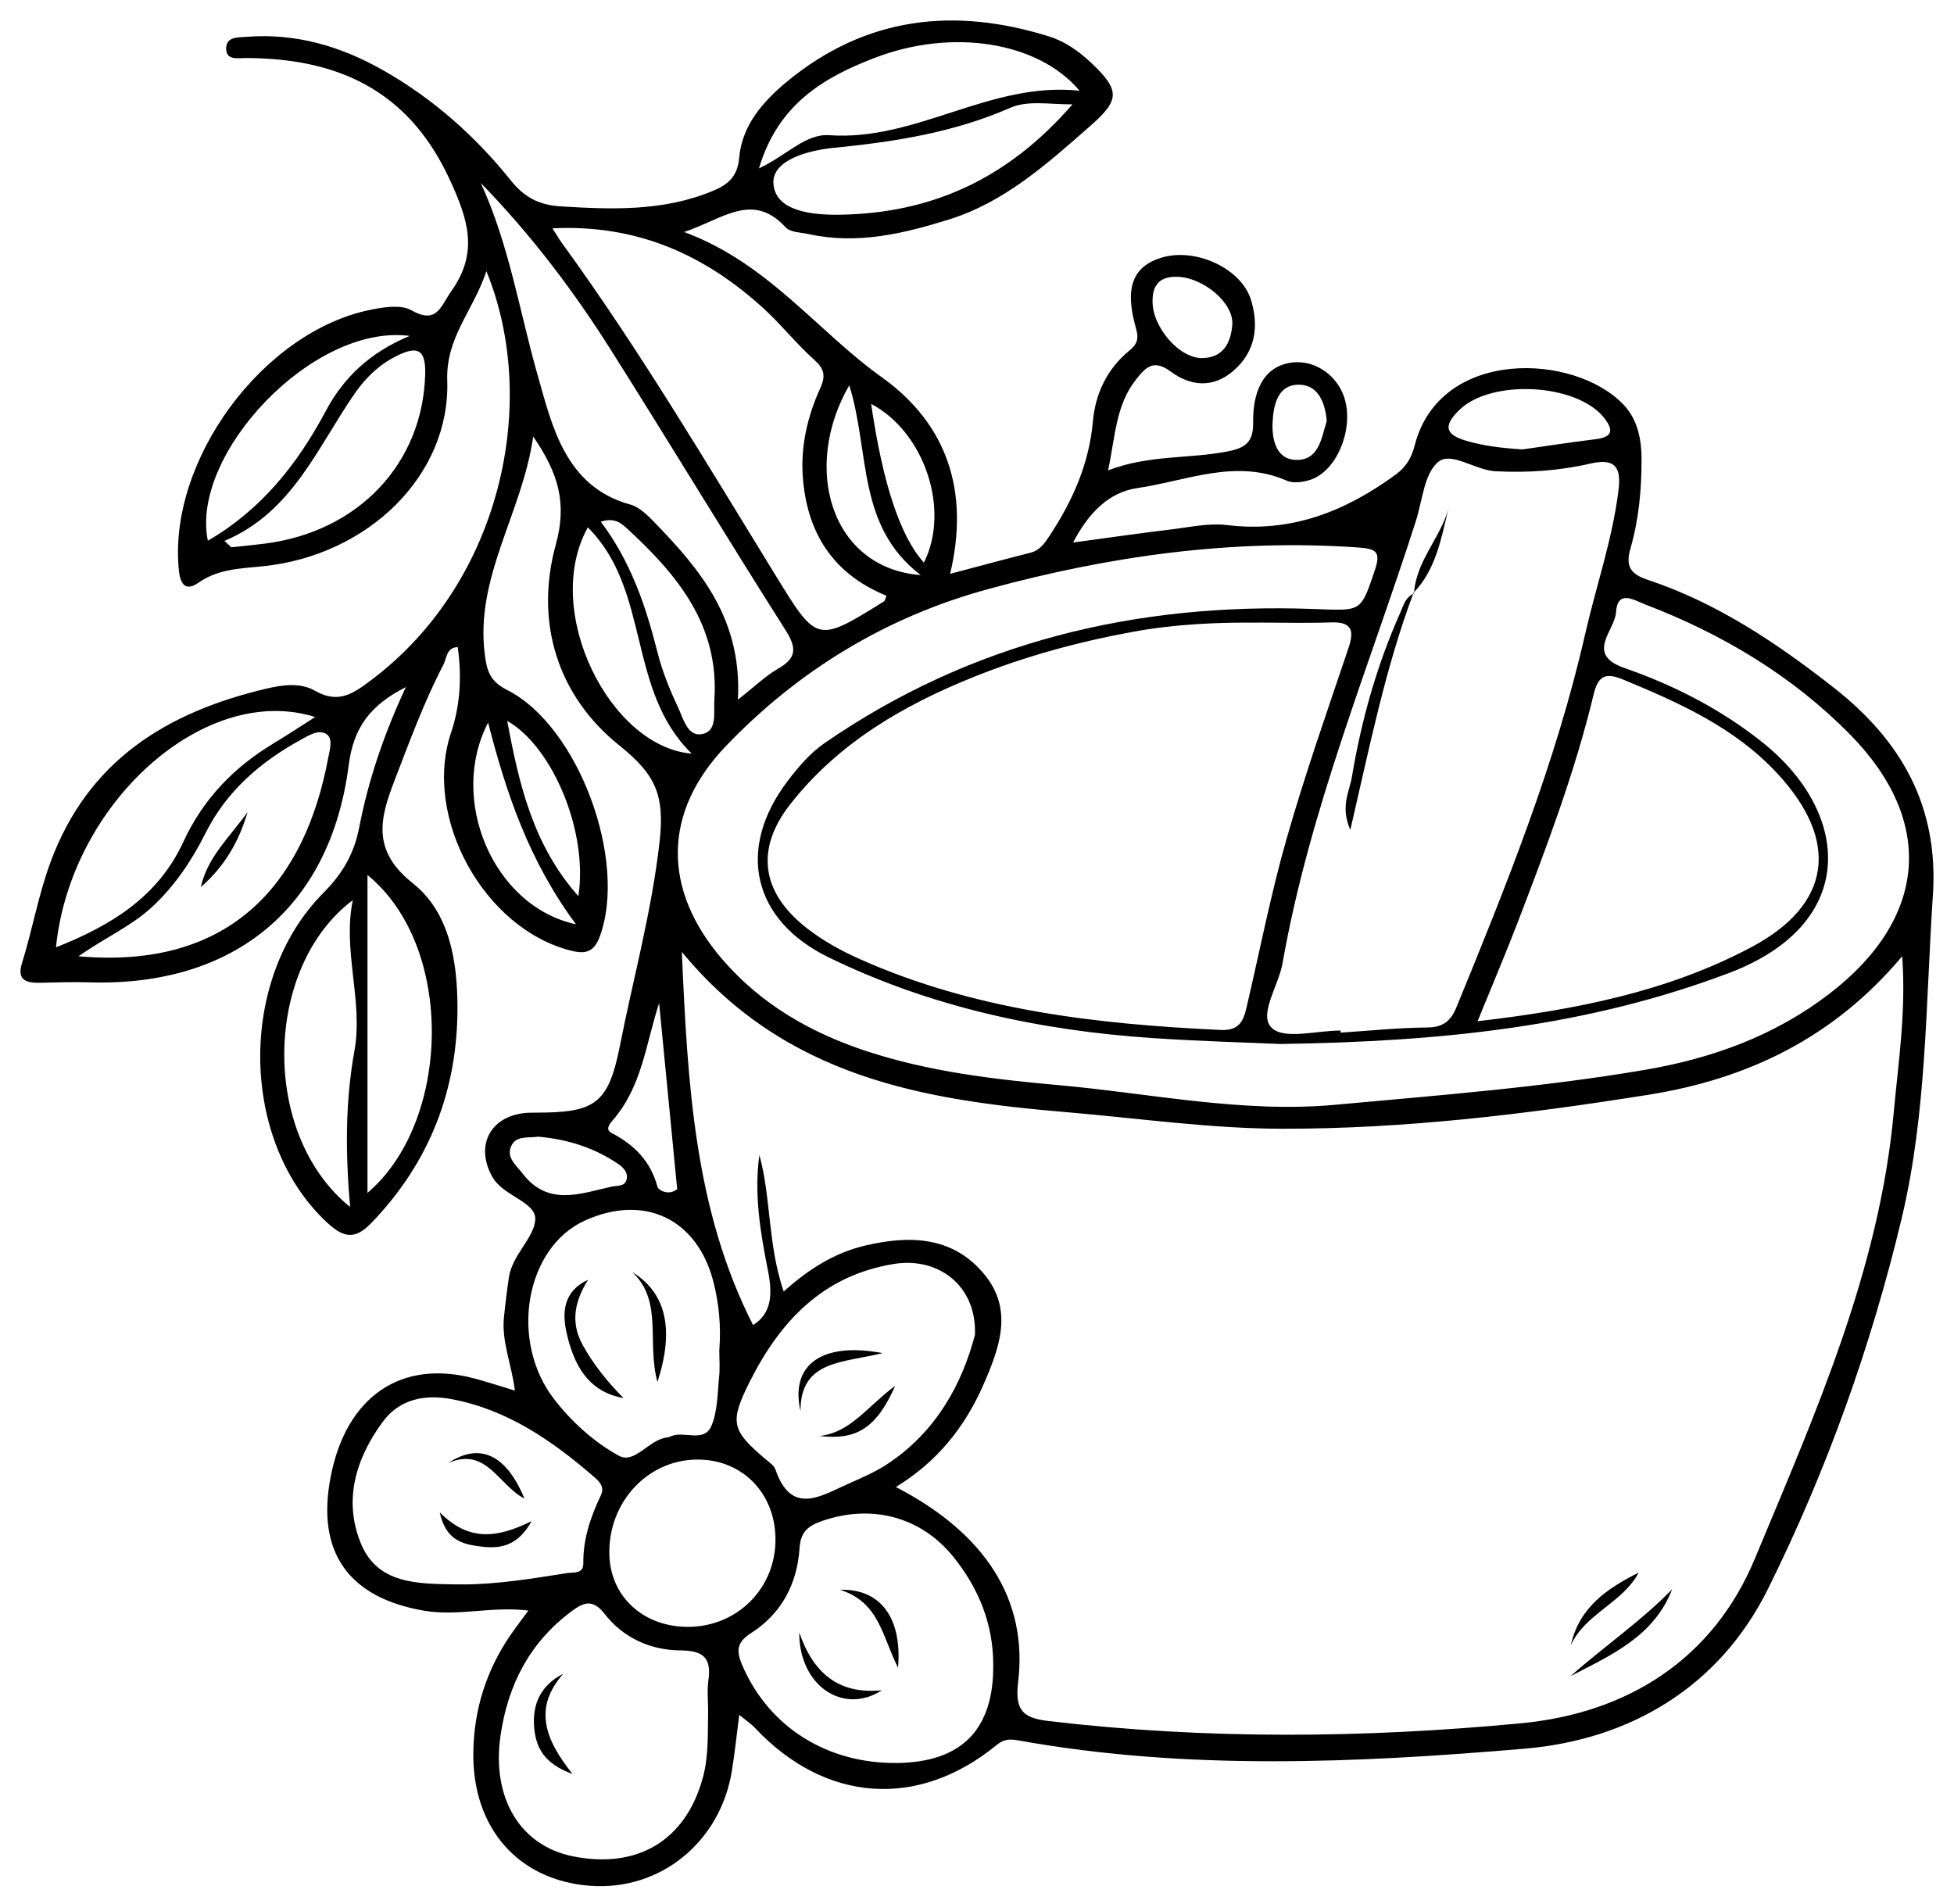 <svg width="78" height="76" viewBox="0 0 78 76" fill="none" xmlns="http://www.w3.org/2000/svg">
<path d="M29.509 68.451C29.408 69.225 29.334 69.961 29.215 70.688C28.753 73.541 26.348 75.486 23.556 75.276C20.694 75.061 18.847 72.977 18.894 69.936C18.919 68.258 19.406 66.695 20.358 65.296C20.563 64.995 20.788 64.705 21.092 64.29C19.641 64.107 18.291 64.53 16.924 64.295C13.925 63.778 12.61 61.969 13.201 58.943C13.824 55.734 16.029 54.236 18.963 55.032C19.468 55.168 19.962 55.331 20.553 55.509C20.429 54.476 20.012 53.551 20.118 52.565C20.175 52.036 20.234 51.507 20.316 50.98C20.449 50.095 21.319 49.413 21.366 48.694C21.413 47.967 20.088 47.759 19.651 46.975C18.983 45.781 19.515 44.617 20.884 44.437C21.047 44.414 21.213 44.417 21.379 44.414C23.705 44.414 24.278 44.105 24.736 41.789C25.275 39.062 26.016 36.387 26.33 33.591C26.54 31.725 26.162 30.909 24.718 29.752C22.251 27.772 21.337 24.83 22.187 21.738C22.642 20.086 22.293 18.892 21.285 17.426C20.84 20.499 18.961 23.025 19.351 26.116C19.433 26.753 19.542 27.189 20.239 27.54C23.109 28.988 25.064 34.385 23.937 37.396C23.707 38.009 23.369 38.091 22.802 37.95C19.329 37.087 16.869 32.637 18.004 29.25C18.357 28.199 18.446 27.059 18.271 25.831C17.814 25.846 17.831 26.281 17.698 26.536C16.919 28.034 16.34 29.621 15.735 31.193C15.146 32.716 14.86 33.974 16.476 35.255C17.955 36.424 18.259 38.385 18.261 40.224C18.264 43.524 17.144 46.412 14.822 48.82C14.175 49.492 13.725 49.413 13.082 48.825C9.589 45.618 9.451 39.119 12.909 35.643C13.675 34.872 14.135 34.078 14.338 33.033C14.704 31.144 15.319 29.324 16.2 27.428C14.78 28.153 14.113 29.03 13.918 30.553C13.184 36.254 9.322 39.391 3.552 39.213C2.894 39.193 2.234 39.218 1.577 39.23C1.035 39.24 0.67 39.117 0.877 38.449C1.293 37.119 1.525 35.749 2.012 34.427C3.51 30.355 6.66 28.425 10.637 27.488C11.287 27.334 11.997 27.24 12.575 27.574C13.525 28.12 14.13 27.668 14.855 27.119C20.016 23.218 21.552 16.047 19.416 10.825C18.889 12.41 17.796 13.463 17.853 15.186C17.982 18.966 14.701 22.168 10.506 22.603C9.604 22.697 8.711 22.706 7.918 23.263C7.456 23.587 7.208 23.386 7.144 22.798C6.672 18.422 10.486 13.206 14.84 12.356C15.354 12.254 16.009 12.155 16.415 12.383C17.448 12.964 17.581 12.235 18.019 11.617C19.122 10.059 18.679 8.739 17.94 7.142C16.291 3.587 13.468 2.326 9.814 2.316C9.493 2.316 9.048 2.415 9.028 1.968C9.006 1.454 9.502 1.496 9.858 1.469C11.811 1.318 13.606 1.847 15.287 2.801C17.282 3.931 18.973 5.434 20.4 7.214C20.939 7.886 21.537 8.185 22.372 8.237C24.437 8.366 26.483 8.44 28.451 7.622C29.064 7.367 29.44 7.053 29.507 6.297C29.621 4.989 30.471 4.035 31.435 3.241C34.57 0.663 38.105 0.27 41.887 1.459C42.518 1.656 43.064 2.045 43.548 2.499C44.762 3.637 44.678 4.015 43.482 5.063C41.771 6.561 40.097 8.072 37.868 8.766C36.048 9.332 34.214 9.767 32.291 9.347C31.972 9.278 31.549 9.278 31.361 9.073C30.034 7.636 28.852 8.749 27.309 9.261C30.666 10.504 32.607 13.206 35.205 15.063C37.821 16.934 38.708 19.631 37.927 22.907C39.077 22.603 40.093 22.326 41.114 22.069C41.514 21.97 41.692 21.695 41.907 21.372C42.824 19.975 43.477 18.509 43.628 16.808C43.724 15.728 44.184 14.739 45.056 14.017C45.368 13.76 45.479 13.57 45.346 13.105C44.876 11.473 45.225 10.63 46.369 10.284C47.719 9.874 49.558 10.709 49.941 11.982C50.255 13.028 50.122 14.034 49.234 14.803C48.419 15.508 47.516 15.414 46.735 14.833C46.04 14.316 45.724 14.672 45.338 15.162C44.535 16.188 44.52 17.431 44.233 18.776C45.892 18.138 47.516 18.328 49.076 18.005C49.751 17.864 50.033 17.609 50.023 16.867C50.003 15.387 50.602 14.568 51.61 14.467C52.552 14.37 53.464 15.045 53.704 16.015C54.006 17.236 53.333 18.805 52.322 19.147C52.026 19.246 51.627 19.305 51.361 19.186C49.319 18.294 47.363 19.199 45.4 19.483C44.27 19.646 43.452 20.469 42.837 21.656C44.226 21.468 45.492 21.285 46.762 21.132C47.496 21.043 48.253 20.872 48.972 20.959C51.533 21.275 53.694 20.422 55.714 18.944C56.166 18.613 56.354 18.237 56.478 17.757C57.494 13.869 62.871 14.091 64.819 16.165C65.38 16.764 65.528 17.552 65.528 18.348C65.528 19.545 65.419 20.736 65.086 21.888C64.885 22.583 65.066 22.909 65.758 23.139C68.532 24.059 70.92 25.663 73.197 27.446C75.886 29.552 77.397 32.175 77.157 35.742C76.868 40.051 76.917 44.412 75.914 48.622C74.692 53.742 72.912 58.718 70.571 63.432C68.631 67.341 65.071 69.447 60.861 69.803C54.147 70.374 47.39 70.68 40.686 69.479C40.359 69.42 40.102 69.395 39.788 69.652C36.651 72.226 32.948 71.956 30.147 68.985C29.982 68.809 29.776 68.673 29.509 68.453V68.451ZM31.282 51.556C32.33 50.612 33.358 50.001 34.53 49.722C36.295 49.302 38.031 49.339 39.291 50.867C40.471 52.293 39.89 53.826 39.252 55.284C38.515 56.965 37.405 58.359 35.761 59.358C39.336 61.207 41.039 63.858 40.641 67.155C40.503 68.293 40.856 68.582 41.86 68.7C48.144 69.442 54.441 69.385 60.715 68.789C64.969 68.386 68.376 66.238 70.05 62.221C72.445 56.466 75.016 50.728 75.595 44.399C75.778 42.395 76.094 40.385 75.931 38.172C73.172 41.46 69.716 43.079 65.793 43.702C60.957 44.471 56.099 45.064 51.182 45.057C48.29 45.052 45.437 44.637 42.57 44.395C36.894 43.915 31.354 43.02 27.218 37.999C27.45 43.331 27.729 48.315 30.061 52.894C30.829 52.416 30.834 51.618 30.654 50.711C30.352 49.193 30.095 47.665 30.313 46.103C30.787 47.833 30.642 49.672 31.284 51.556H31.282ZM50.278 24.855C48.587 24.837 46.901 24.914 45.237 25.218C43.054 25.616 40.911 26.2 38.849 27.03C36.033 28.163 33.45 29.673 31.544 32.105C30.137 33.898 30.397 35.633 32.189 37.035C32.839 37.544 33.551 37.942 34.308 38.278C38.898 40.33 43.779 40.882 48.73 41.114C49.477 41.149 49.637 40.743 49.766 40.189C50.288 37.952 50.728 35.69 51.358 33.483C52.09 30.919 52.975 28.4 53.828 25.873C54.08 25.129 53.936 24.815 53.113 24.845C52.169 24.88 51.222 24.852 50.278 24.852V24.855ZM51.133 41.675C49.828 41.616 47.934 41.566 46.045 41.44C41.534 41.141 37.166 40.207 33.082 38.217C30.019 36.726 29.386 33.871 31.45 31.164C31.87 30.612 32.345 30.059 32.908 29.668C38.78 25.614 45.361 24.056 52.411 24.308C54.349 24.378 54.305 24.467 54.873 22.788C55.128 22.037 54.96 21.906 54.216 21.854C49.188 21.503 44.273 22.197 39.445 23.515C35.391 24.62 31.885 26.746 28.98 29.777C26.444 32.425 26.436 35.515 28.837 38.298C30.387 40.095 32.37 41.23 34.599 41.962C37.079 42.778 39.657 43.082 42.236 43.314C45.922 43.643 49.593 44.441 53.303 44.1C57.439 43.72 61.588 43.403 65.691 42.701C68.366 42.241 70.848 41.341 73.024 39.67C76.92 36.681 77.281 32.808 73.854 29.322C71.548 26.978 68.759 25.31 65.686 24.133C65.214 23.953 64.569 23.517 64.507 24.447C64.46 25.174 63.266 26.118 64.843 26.664C66.836 27.357 68.705 28.316 70.361 29.638C73.904 32.469 74.193 36.879 69.031 38.835C63.412 40.963 57.63 41.579 51.13 41.673L51.133 41.675ZM53.514 41.131C53.514 41.161 53.514 41.191 53.514 41.22C54.663 41.146 55.813 41.025 56.962 41.015C57.6 41.01 57.909 40.768 58.142 40.199C60.136 35.334 62.104 30.457 63.276 25.312C63.714 23.391 64.369 21.525 64.609 19.557C64.727 18.598 64.428 18.289 63.479 18.506C62.238 18.793 60.98 18.877 59.696 18.811C58.876 18.768 57.926 18.005 57.407 18.442C56.846 18.914 56.779 19.987 56.517 20.805C54.639 26.657 52.265 32.363 51.195 38.459C51.037 39.354 50.218 40.523 50.772 41.037C51.279 41.507 52.567 41.136 53.511 41.136L53.514 41.131ZM58.984 40.765C62.91 40.308 66.569 39.584 69.911 37.809C73.11 36.11 73.446 33.577 70.959 30.887C69.264 29.05 67.051 28.061 64.796 27.127C64.089 26.835 63.795 26.971 63.615 27.72C62.863 30.845 61.724 33.843 60.577 36.835C60.094 38.093 59.563 39.337 58.982 40.765H58.984ZM35.383 23.779C33.205 22.892 32.192 21.208 32.043 18.981C31.964 17.78 32.241 16.6 32.74 15.503C32.968 15.001 32.908 14.722 32.493 14.353C31.789 13.725 31.198 12.969 30.501 12.331C28.152 10.18 25.443 8.947 22.053 9.115C22.231 9.392 22.33 9.565 22.447 9.723C25.524 13.955 28.182 18.454 30.921 22.904C32.619 25.666 32.58 25.688 35.294 24.002C35.321 23.985 35.326 23.93 35.386 23.782L35.383 23.779ZM39.648 66.451C39.648 64.822 39.064 63.395 38.058 62.147C36.76 60.537 34.79 60.036 32.842 60.706C32.281 60.898 31.962 61.118 31.917 61.791C31.826 63.212 31.203 64.411 29.979 65.19C29.381 65.571 29.391 65.924 29.643 66.505C30.703 68.94 33.02 70.411 35.828 70.374C38.397 70.339 39.675 69.024 39.648 66.448V66.451ZM28.268 68.307C28.268 67.897 28.221 67.479 28.278 67.076C28.404 66.174 28.081 65.887 27.151 65.88C25.972 65.87 24.881 65.383 24.14 64.428C23.673 63.828 23.317 63.947 22.827 64.31C21.149 65.556 20.276 67.242 19.979 69.289C19.621 71.761 20.753 73.679 22.879 74.102C25.467 74.616 27.364 73.454 28.048 70.992C28.296 70.102 28.249 69.205 28.266 68.305L28.268 68.307ZM38.918 53.284C38.995 51.329 37.47 50.167 35.685 50.454C32.849 50.911 31.129 52.75 29.915 55.18C29.119 56.775 29.208 57.094 30.525 58.219C30.681 58.352 30.891 58.483 30.953 58.656C31.586 60.5 32.743 59.729 33.833 59.242C34.357 59.007 34.896 58.782 35.376 58.471C37.393 57.16 38.416 55.2 38.918 53.284ZM28.716 53.863C28.783 52.955 28.706 52.063 28.481 51.178C27.841 48.659 25.727 47.643 23.349 48.721C20.968 49.801 20.316 53.534 22.128 55.863C22.837 56.775 23.722 57.573 24.709 58.112C25.339 58.458 25.915 57.442 26.652 57.376C26.691 57.373 26.733 57.356 26.768 57.339C27.297 57.089 28.113 57.625 28.407 56.898C28.647 56.31 28.639 55.615 28.706 54.965C28.743 54.599 28.713 54.229 28.713 53.858L28.716 53.863ZM18.474 63.247C19.875 63.242 21.255 63.012 22.634 62.794C22.892 62.755 23.29 62.837 23.285 62.406C23.272 61.432 23.576 60.552 23.984 59.69C24.142 59.356 23.94 59.151 23.712 58.953C22.049 57.514 20.266 56.278 18.051 55.855C16.981 55.65 15.955 55.831 15.275 56.76C14.2 58.224 13.695 59.897 14.412 61.625C15.075 63.222 16.644 63.217 18.105 63.244C18.229 63.244 18.353 63.244 18.476 63.244L18.474 63.247ZM29.455 27.93C30.157 27.379 30.567 26.976 31.052 26.697C31.794 26.271 31.818 25.881 31.358 25.154C29 21.443 26.728 17.676 24.38 13.96C22.877 11.579 21.173 9.34 19.191 7.303C20.333 9.782 20.738 12.455 21.475 15.023C22.029 16.954 22.553 19.426 25.154 20.138C25.522 20.239 25.856 20.571 26.137 20.862C27.964 22.751 29.631 24.726 29.455 27.93ZM30.956 61.425C30.938 59.563 29.584 58.221 27.767 58.263C25.821 58.31 24.293 59.974 24.323 62.016C24.348 63.717 25.663 64.94 27.462 64.94C29.435 64.94 30.975 63.39 30.956 61.422V61.425ZM2.232 37.816C4.484 36.929 6.321 35.769 7.317 33.609C8.101 31.908 9.327 30.632 10.919 29.675C11.46 29.349 11.987 29.001 12.58 28.622C8.21 27.238 2.825 32.012 2.234 37.816H2.232ZM3.134 38.172C9.32 38.723 12.195 35.121 13.102 30.249C13.161 29.933 13.302 29.495 13.043 29.312C12.739 29.097 12.343 29.344 12.024 29.52C10.407 30.407 9.053 31.567 8.21 33.245C7.653 34.353 6.976 35.371 6.054 36.219C5.243 36.966 4.224 37.411 3.134 38.172ZM43.096 3.622C41.44 1.659 38.006 1.12 34.911 2.312C32.879 3.093 31.059 4.158 30.296 6.722C31.428 6.188 32.154 5.33 33.104 5.397C36.585 5.644 39.529 3.239 43.099 3.622H43.096ZM42.812 4.166C41.816 4.166 41.037 3.995 40.31 4.311C38.063 5.293 35.697 5.664 33.279 5.901C32.3 5.997 30.802 6.376 30.874 7.337C30.958 8.445 32.444 8.586 33.519 8.571C37.151 8.517 40.209 7.169 42.812 4.163V4.166ZM14.669 34.929V47.618C17.999 44.79 18.185 37.794 14.669 34.929ZM13.975 48.179C13.782 45.952 13.787 43.95 14.148 41.95C14.506 39.955 13.665 37.952 14.083 35.932C10.536 38.595 10.373 45.267 13.975 48.179ZM8.959 21.592C9.05 21.676 9.142 21.76 9.235 21.846C9.68 21.799 10.128 21.757 10.573 21.7C14.326 21.221 16.879 18.487 16.973 14.939C17 13.903 16.635 13.809 15.826 14.212C15.141 14.553 14.607 15.07 14.185 15.673C12.672 17.837 11.695 20.435 8.961 21.592H8.959ZM16.353 13.409C12.506 12.902 7.587 18.121 8.296 21.584C10.402 20.368 11.858 18.556 13.001 16.413C13.68 15.134 14.701 14.096 16.353 13.409ZM27.613 30.083C25.01 27.547 25.987 23.562 23.465 21.053C21.616 24.37 24.338 29.819 27.613 30.083ZM23.984 20.828C25.195 22.437 25.784 24.215 26.249 26.051C26.439 26.8 26.733 27.53 27.064 28.229C27.272 28.672 27.44 29.413 28.021 29.305C28.651 29.186 28.479 28.449 28.516 27.933C28.718 24.954 27.03 22.934 25.023 21.09C24.807 20.892 24.528 20.645 23.987 20.825L23.984 20.828ZM60.774 17.94C61.664 17.814 62.678 17.656 63.694 17.532C64.403 17.446 64.408 17.147 64.018 16.662C62.918 15.298 59.504 15.122 58.24 16.378C57.739 16.877 57.556 17.297 58.47 17.577C59.187 17.797 59.909 17.881 60.774 17.94ZM19.485 28.845C17.883 31.91 19.693 36.19 22.99 36.894C21.114 34.363 20.204 31.651 19.485 28.845ZM33.902 15.379C31.991 18.682 33.175 22.682 36.753 22.956C34.189 20.991 34.738 18.084 33.902 15.379ZM36.881 22.459C37.939 20.351 36.911 17.253 34.775 16.121C35.236 19.303 35.938 21.416 36.881 22.459ZM26.313 40.036C25.779 41.658 25.633 43.368 24.464 44.713C24.333 44.867 24.152 45.089 24.409 45.223C25.322 45.697 25.972 46.352 26.246 47.378C26.278 47.502 26.686 47.749 27.032 47.467C26.793 45.003 26.553 42.521 26.31 40.036H26.313ZM23.087 35.772C23.487 33.193 22.051 29.799 20.246 28.776C20.709 31.233 21.253 33.71 23.087 35.772ZM46.008 12.01C45.989 13.06 47.094 14.329 48.016 14.294C48.856 14.264 49.131 13.661 49.19 12.974C49.267 12.096 48.028 11.07 46.987 11.048C46.315 11.033 46.008 11.355 46.008 12.007V12.01ZM21.502 45.373C21.079 45.433 20.582 45.312 20.395 45.776C20.214 46.224 20.615 46.52 20.857 46.839C21.873 48.172 23.166 47.645 24.422 47.366C24.649 47.316 24.956 47.376 25.017 47.064C25.072 46.795 24.879 46.602 24.674 46.461C23.71 45.804 22.632 45.475 21.505 45.376L21.502 45.373ZM52.962 16.806C52.896 16.074 52.626 15.379 51.882 15.357C50.997 15.332 50.834 16.175 50.799 16.862C50.767 17.52 50.93 18.331 51.724 18.358C52.653 18.39 52.75 17.48 52.962 16.803V16.806Z" fill="black"/>
<path d="M66.749 63.44C66.025 65.316 64.319 66.067 62.692 66.908C64.022 65.729 65.503 64.72 66.749 63.44Z" fill="black"/>
<path d="M62.702 65.68C63.044 64.142 64.173 63.4 65.414 62.773C64.769 63.994 63.273 64.409 62.702 65.68Z" fill="black"/>
<path d="M56.423 23.671C55.308 26.645 54.683 29.757 53.902 33.129C53.494 32.185 53.865 31.606 53.964 31.02C54.342 28.754 54.96 26.553 55.899 24.45C56.03 24.155 56.104 23.829 56.448 23.691L56.423 23.671Z" fill="black"/>
<path d="M56.445 23.69C56.519 22.419 57.471 21.505 57.81 20.343C57.523 21.524 57.315 22.741 56.42 23.67L56.445 23.69Z" fill="black"/>
<path d="M35.205 67.472C33.645 68.476 31.893 67.272 31.905 65.163C32.447 66.745 33.44 67.65 35.205 67.472Z" fill="black"/>
<path d="M35.848 66.572C35.197 65.274 35.101 63.971 33.536 63.459C35.16 63.412 36.018 64.602 35.848 66.572Z" fill="black"/>
<path d="M22.481 66.817C21.305 68.157 21.717 69.39 22.855 70.814C21.722 70.404 21.396 69.766 21.324 68.973C21.238 68.026 21.586 67.272 22.481 66.814V66.817Z" fill="black"/>
<path d="M31.954 56.327C31.536 54.503 32.775 53.548 35.232 54.013C33.638 54.411 31.949 54.288 31.954 56.327Z" fill="black"/>
<path d="M35.734 55.316C35 56.99 34.199 57.502 32.715 57.321C33.947 57.183 34.582 56.184 35.734 55.316Z" fill="black"/>
<path d="M24.892 55.808C23.465 55.556 22.904 54.468 22.62 53.217C22.427 52.377 22.494 51.539 23.475 51.084C22.951 51.925 22.756 52.765 23.255 53.68C23.69 54.473 24.246 55.156 24.892 55.811V55.808Z" fill="black"/>
<path d="M25.242 50.78C26.59 51.608 26.928 53.067 26.244 55.166C25.808 53.566 26.478 51.95 25.242 50.78Z" fill="black"/>
<path d="M20.936 59.822C19.883 59.271 19.421 57.743 17.896 58.398C19.161 57.563 20.212 58.072 20.936 59.822Z" fill="black"/>
<path d="M17.559 60.374C18.728 61.551 19.856 61.392 21.223 60.72C20.627 61.786 19.88 61.828 19.131 61.726C18.484 61.637 17.794 61.494 17.556 60.377L17.559 60.374Z" fill="black"/>
<path d="M9.883 32.415C9.545 33.582 8.956 34.6 8.017 35.409C8.284 34.197 9.204 33.377 9.883 32.415Z" fill="black"/>
</svg>
